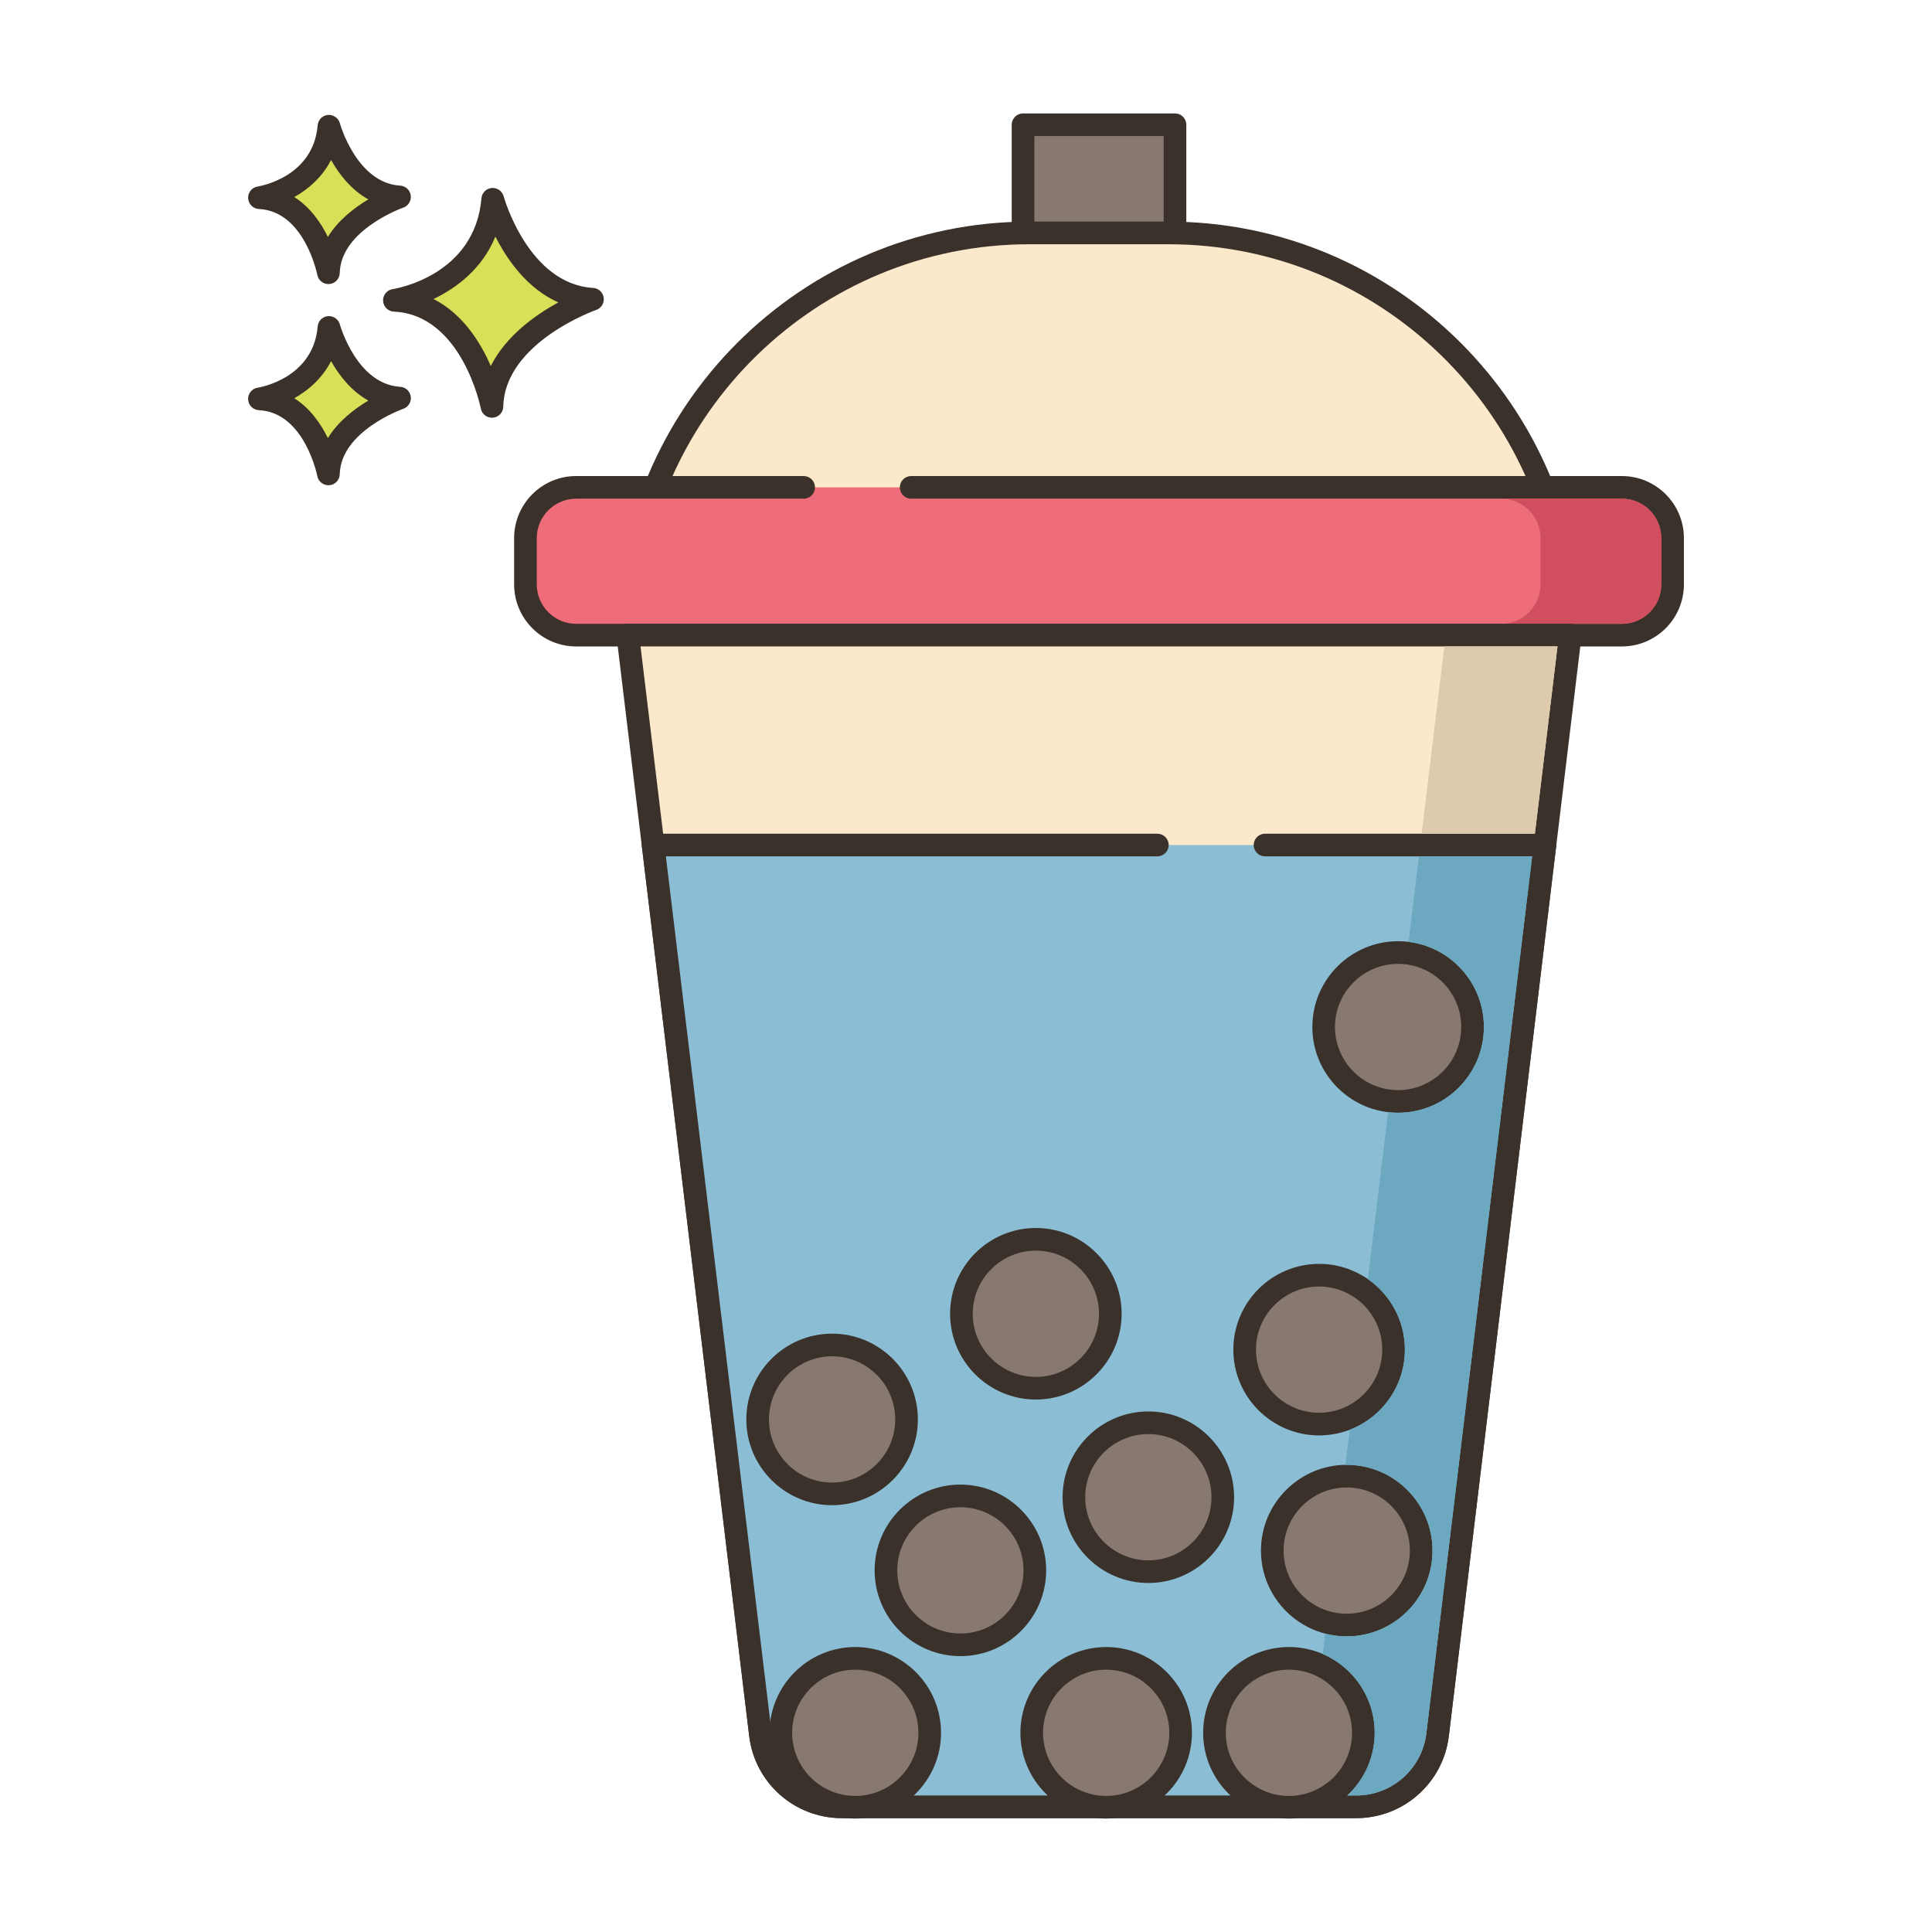 <svg id="Layer_1" enable-background="new 0 0 256 256" height="512" viewBox="0 0 256 256" width="512" xmlns="http://www.w3.org/2000/svg"><g><g><g><path d="m65.286 26.403c-.974 11.564-13.025 13.39-13.025 13.39 10.347.487 12.925 14.059 12.925 14.059.221-9.677 13.321-14.202 13.321-14.202-9.813-.588-13.221-13.247-13.221-13.247z" fill="#d7e057"/></g></g><g><g><path d="m78.598 38.151c-8.604-.514-11.832-12.024-11.863-12.14-.19-.702-.849-1.158-1.584-1.101-.725.066-1.298.642-1.359 1.367-.86 10.215-11.314 11.963-11.755 12.032-.763.115-1.313.79-1.273 1.561.04.77.657 1.384 1.428 1.421 9.027.425 11.498 12.719 11.521 12.843.138.711.76 1.217 1.473 1.217.042 0 .084-.001.126-.005.764-.064 1.357-.693 1.375-1.46.194-8.509 12.191-12.777 12.313-12.819.676-.235 1.092-.915.994-1.623-.1-.709-.683-1.25-1.396-1.293zm-13.567 10.347c-1.356-3.13-3.709-6.907-7.587-8.876 2.931-1.405 6.409-3.913 8.202-8.273 1.551 3.071 4.2 6.88 8.334 8.722-3.006 1.639-6.922 4.406-8.949 8.427z" fill="#3a312a"/></g></g><g><g><path d="m43.588 43.383c-.689 8.179-9.213 9.471-9.213 9.471 7.318.344 9.142 9.944 9.142 9.944.156-6.844 9.422-10.045 9.422-10.045-6.941-.416-9.351-9.37-9.351-9.37z" fill="#d7e057"/></g></g><g><g><path d="m53.029 51.255c-5.767-.345-7.972-8.185-7.993-8.264-.19-.702-.866-1.161-1.582-1.102-.726.065-1.3.642-1.361 1.368-.579 6.871-7.646 8.066-7.942 8.113-.763.115-1.313.79-1.273 1.561.04.77.657 1.384 1.428 1.421 6.035.284 7.724 8.644 7.739 8.726.136.712.759 1.22 1.473 1.22.041 0 .083-.002.125-.005.765-.063 1.358-.694 1.376-1.461.13-5.709 8.331-8.634 8.412-8.662.676-.234 1.093-.913.996-1.622-.099-.709-.684-1.25-1.398-1.293zm-9.585 6.795c-.924-1.886-2.34-3.947-4.447-5.28 1.855-1.042 3.697-2.63 4.871-4.917 1.057 1.874 2.654 3.955 4.941 5.224-1.85 1.102-3.989 2.741-5.365 4.973z" fill="#3a312a"/></g></g><g><g><path d="m43.588 16.726c-.689 8.179-9.213 9.471-9.213 9.471 7.318.344 9.142 9.944 9.142 9.944.156-6.845 9.422-10.045 9.422-10.045-6.941-.416-9.351-9.37-9.351-9.37z" fill="#d7e057"/></g></g><g><g><path d="m53.029 24.598c-5.767-.345-7.972-8.186-7.993-8.265-.19-.702-.866-1.159-1.582-1.102-.726.066-1.3.642-1.361 1.368-.579 6.871-7.646 8.067-7.942 8.114-.763.115-1.313.79-1.273 1.561.04.77.657 1.384 1.428 1.421 6.035.284 7.724 8.644 7.739 8.726.136.713.759 1.22 1.473 1.22.041 0 .083-.001.125-.005.765-.063 1.358-.694 1.376-1.461.13-5.709 8.331-8.634 8.412-8.662.676-.234 1.093-.913.996-1.622-.099-.709-.684-1.25-1.398-1.293zm-9.585 6.795c-.924-1.885-2.34-3.947-4.447-5.28 1.855-1.041 3.697-2.63 4.871-4.917 1.057 1.874 2.654 3.955 4.941 5.224-1.849 1.101-3.989 2.74-5.365 4.973z" fill="#3a312a"/></g></g><g><g><path d="m135.557 16.53h20.135v49.44h-20.135z" fill="#87796f"/></g></g><g><g><path d="m155.692 15.03h-20.135c-.828 0-1.5.671-1.5 1.5v49.44c0 .829.672 1.5 1.5 1.5h20.135c.828 0 1.5-.671 1.5-1.5v-49.44c0-.828-.672-1.5-1.5-1.5zm-1.5 49.44h-17.135v-46.44h17.135z" fill="#3a312a"/></g></g><g><g><path d="m154.831 30.864h-18.412c-29.433 0-53.294 23.861-53.294 53.294h125c0-29.433-23.861-53.294-53.294-53.294z" fill="#fce8cb"/></g></g><g><g><path d="m154.831 29.364h-18.412c-30.214 0-54.794 24.58-54.794 54.794 0 .829.672 1.5 1.5 1.5h125c.828 0 1.5-.671 1.5-1.5 0-30.213-24.58-54.794-54.794-54.794zm-70.185 53.294c.797-27.868 23.715-50.294 51.772-50.294h18.412c28.058 0 50.975 22.426 51.772 50.294z" fill="#3a312a"/></g></g><g><g><path d="m214.902 64.578h-138.554c-3.713 0-6.723 3.01-6.723 6.723v6.135c0 3.713 3.01 6.723 6.723 6.723h138.554c3.713 0 6.723-3.01 6.723-6.723v-6.135c0-3.713-3.01-6.723-6.723-6.723z" fill="#ef6d7a"/></g></g><g><g><path d="m214.902 63.078h-94.168c-.828 0-1.5.671-1.5 1.5s.672 1.5 1.5 1.5h94.168c2.88 0 5.223 2.343 5.223 5.223v6.135c0 2.88-2.343 5.223-5.223 5.223h-138.554c-2.88 0-5.223-2.343-5.223-5.223v-6.136c0-2.88 2.343-5.223 5.223-5.223h30.143c.828 0 1.5-.671 1.5-1.5s-.672-1.5-1.5-1.5h-30.143c-4.534 0-8.223 3.688-8.223 8.223v6.135c0 4.534 3.688 8.223 8.223 8.223h138.555c4.534 0 8.223-3.688 8.223-8.223v-6.135c-.001-4.534-3.69-8.222-8.224-8.222z" fill="#3a312a"/></g></g><g><g><path d="m214.905 66.08h-16c2.88 0 5.22 2.34 5.22 5.22v6.14c0 2.88-2.34 5.22-5.22 5.22h16c2.88 0 5.22-2.34 5.22-5.22v-6.14c0-2.88-2.34-5.22-5.22-5.22z" fill="#d04e5d"/></g></g><g><g><path d="m83.184 84.155 17.579 145.708c.657 5.454 5.287 9.547 10.765 9.547h68.194c5.478 0 10.108-4.094 10.765-9.547l17.58-145.708z" fill="#fce8cb"/></g></g><g><g><path d="m209.189 83.16c-.284-.321-.693-.505-1.122-.505h-124.883c-.429 0-.838.184-1.122.505-.285.321-.419.748-.367 1.175l17.58 145.707c.745 6.196 6.014 10.868 12.254 10.868h68.193c6.24 0 11.509-4.672 12.254-10.868l17.58-145.707c.051-.427-.082-.854-.367-1.175zm-20.192 146.523c-.564 4.69-4.552 8.227-9.275 8.227h-68.193c-4.724 0-8.711-3.537-9.275-8.227v-.001l-17.379-144.027h121.5z" fill="#3a312a"/></g></g><g><g><path d="m86.54 111.97 14.223 117.893c.657 5.454 5.287 9.547 10.765 9.547h68.194c5.478 0 10.108-4.094 10.765-9.547l14.223-117.893z" fill="#8bbed5"/></g></g><g><g><path d="m205.832 110.975c-.284-.321-.693-.505-1.122-.505h-37.089c-.828 0-1.5.671-1.5 1.5s.672 1.5 1.5 1.5h35.398l-14.021 116.213c-.564 4.69-4.552 8.227-9.275 8.227h-68.193c-4.724 0-8.711-3.537-9.275-8.227l-14.024-116.213h65.123c.828 0 1.5-.671 1.5-1.5s-.672-1.5-1.5-1.5h-66.814c-.429 0-.838.184-1.122.505-.285.321-.419.749-.367 1.175l14.224 117.892c.745 6.196 6.014 10.868 12.254 10.868h68.193c6.24 0 11.509-4.672 12.254-10.868l14.224-117.893c.051-.426-.083-.853-.368-1.174z" fill="#3a312a"/></g></g><g><g><ellipse cx="113.328" cy="229.605" fill="#87796f" rx="9.865" ry="9.865" transform="matrix(.987 -.161 .161 .987 -35.455 21.217)"/></g></g><g><g><path d="m113.328 218.24c-6.267 0-11.365 5.099-11.365 11.365 0 6.267 5.099 11.365 11.365 11.365 6.267 0 11.365-5.098 11.365-11.365s-5.098-11.365-11.365-11.365zm0 19.73c-4.612 0-8.365-3.752-8.365-8.365s3.753-8.365 8.365-8.365 8.365 3.752 8.365 8.365c0 4.612-3.753 8.365-8.365 8.365z" fill="#3a312a"/></g></g><g><g><path d="m146.574 219.74c-5.448 0-9.865 4.417-9.865 9.865s4.417 9.865 9.865 9.865 9.865-4.417 9.865-9.865-4.416-9.865-9.865-9.865z" fill="#87796f"/></g></g><g><g><path d="m146.574 218.24c-6.267 0-11.365 5.099-11.365 11.365 0 6.267 5.099 11.365 11.365 11.365s11.365-5.098 11.365-11.365-5.098-11.365-11.365-11.365zm0 19.73c-4.612 0-8.365-3.752-8.365-8.365s3.753-8.365 8.365-8.365 8.365 3.752 8.365 8.365c0 4.612-3.753 8.365-8.365 8.365z" fill="#3a312a"/></g></g><g><g><circle cx="152.162" cy="198.391" fill="#87796f" r="9.865"/></g></g><g><g><path d="m152.162 187.025c-6.267 0-11.365 5.099-11.365 11.365 0 6.267 5.099 11.365 11.365 11.365s11.364-5.098 11.364-11.365c0-6.266-5.097-11.365-11.364-11.365zm0 19.73c-4.612 0-8.365-3.752-8.365-8.365s3.753-8.365 8.365-8.365 8.364 3.752 8.364 8.365-3.752 8.365-8.364 8.365z" fill="#3a312a"/></g></g><g><g><ellipse cx="174.789" cy="178.835" fill="#87796f" rx="9.865" ry="9.865" transform="matrix(.343 -.939 .939 .343 -53.13 281.725)"/></g></g><g><g><path d="m174.789 167.47c-6.267 0-11.365 5.099-11.365 11.365s5.099 11.365 11.365 11.365c6.267 0 11.364-5.099 11.364-11.365s-5.097-11.365-11.364-11.365zm0 19.73c-4.612 0-8.365-3.752-8.365-8.365s3.753-8.365 8.365-8.365 8.364 3.753 8.364 8.365c0 4.613-3.752 8.365-8.364 8.365z" fill="#3a312a"/></g></g><g><g><ellipse cx="170.789" cy="229.605" fill="#87796f" rx="9.865" ry="9.865" transform="matrix(.385 -.923 .923 .385 -106.871 298.832)"/></g></g><g><g><path d="m170.789 218.24c-6.267 0-11.365 5.099-11.365 11.365 0 6.267 5.099 11.365 11.365 11.365 6.267 0 11.364-5.098 11.364-11.365s-5.097-11.365-11.364-11.365zm0 19.73c-4.612 0-8.365-3.752-8.365-8.365s3.753-8.365 8.365-8.365 8.364 3.752 8.364 8.365c0 4.612-3.752 8.365-8.364 8.365z" fill="#3a312a"/></g></g><g><g><ellipse cx="127.257" cy="208.081" fill="#87796f" rx="9.865" ry="9.865" transform="matrix(.426 -.905 .905 .426 -115.205 234.618)"/></g></g><g><g><path d="m127.257 196.716c-6.267 0-11.365 5.099-11.365 11.365 0 6.267 5.099 11.365 11.365 11.365 6.267 0 11.365-5.099 11.365-11.365s-5.099-11.365-11.365-11.365zm0 19.73c-4.612 0-8.365-3.753-8.365-8.365 0-4.613 3.753-8.365 8.365-8.365s8.365 3.753 8.365 8.365c0 4.613-3.753 8.365-8.365 8.365z" fill="#3a312a"/></g></g><g><g><path d="m137.257 164.216c-5.448 0-9.865 4.417-9.865 9.865s4.417 9.865 9.865 9.865 9.865-4.417 9.865-9.865-4.417-9.865-9.865-9.865z" fill="#87796f"/></g></g><g><g><path d="m137.257 162.716c-6.267 0-11.365 5.099-11.365 11.365s5.099 11.365 11.365 11.365 11.365-5.099 11.365-11.365-5.099-11.365-11.365-11.365zm0 19.73c-4.612 0-8.365-3.752-8.365-8.365s3.753-8.365 8.365-8.365 8.365 3.753 8.365 8.365c0 4.613-3.753 8.365-8.365 8.365z" fill="#3a312a"/></g></g><g><g><path d="m185.257 126.216c-5.448 0-9.865 4.417-9.865 9.865s4.417 9.865 9.865 9.865 9.865-4.417 9.865-9.865-4.417-9.865-9.865-9.865z" fill="#87796f"/></g></g><g><g><path d="m185.257 124.716c-6.267 0-11.365 5.099-11.365 11.365s5.099 11.365 11.365 11.365 11.365-5.099 11.365-11.365-5.099-11.365-11.365-11.365zm0 19.73c-4.612 0-8.365-3.752-8.365-8.365s3.753-8.365 8.365-8.365 8.365 3.752 8.365 8.365-3.753 8.365-8.365 8.365z" fill="#3a312a"/></g></g><g><g><circle cx="110.257" cy="188.081" fill="#87796f" r="9.865"/></g></g><g><g><path d="m110.257 176.716c-6.267 0-11.365 5.099-11.365 11.365 0 6.267 5.099 11.365 11.365 11.365 6.267 0 11.365-5.099 11.365-11.365s-5.099-11.365-11.365-11.365zm0 19.73c-4.612 0-8.365-3.752-8.365-8.365s3.753-8.365 8.365-8.365 8.365 3.753 8.365 8.365c0 4.613-3.753 8.365-8.365 8.365z" fill="#3a312a"/></g></g><g><g><circle cx="178.447" cy="205.462" fill="#87796f" r="9.865"/></g></g><g><g><path d="m178.447 194.097c-6.267 0-11.365 5.099-11.365 11.365s5.099 11.365 11.365 11.365 11.365-5.099 11.365-11.365-5.098-11.365-11.365-11.365zm0 19.73c-4.612 0-8.365-3.752-8.365-8.365s3.753-8.365 8.365-8.365 8.365 3.752 8.365 8.365c.001 4.613-3.752 8.365-8.365 8.365z" fill="#3a312a"/></g></g><g><g><path d="m188.015 113.47-1.37 11.34c5.62.68 9.98 5.47 9.98 11.27 0 6.27-5.1 11.37-11.37 11.37-.45 0-.89-.03-1.33-.08l-2.67 22.12c2.96 2.06 4.9 5.48 4.9 9.35 0 4.83-3.04 8.97-7.31 10.61l-.56 4.65h.16c6.27 0 11.37 5.1 11.37 11.36 0 6.27-5.1 11.37-11.37 11.37-.99 0-1.95-.13-2.86-.37l-.32 2.7c4.05 1.74 6.89 5.77 6.89 10.44 0 3.28-1.41 6.23-3.63 8.31h1.2c4.72 0 8.71-3.54 9.27-8.23l14.02-116.21z" fill="#6ca8bf"/></g></g><g><g><path d="m191.378 85.657-3 24.81h15l3-24.81z" fill="#decaad"/></g></g></g></svg>